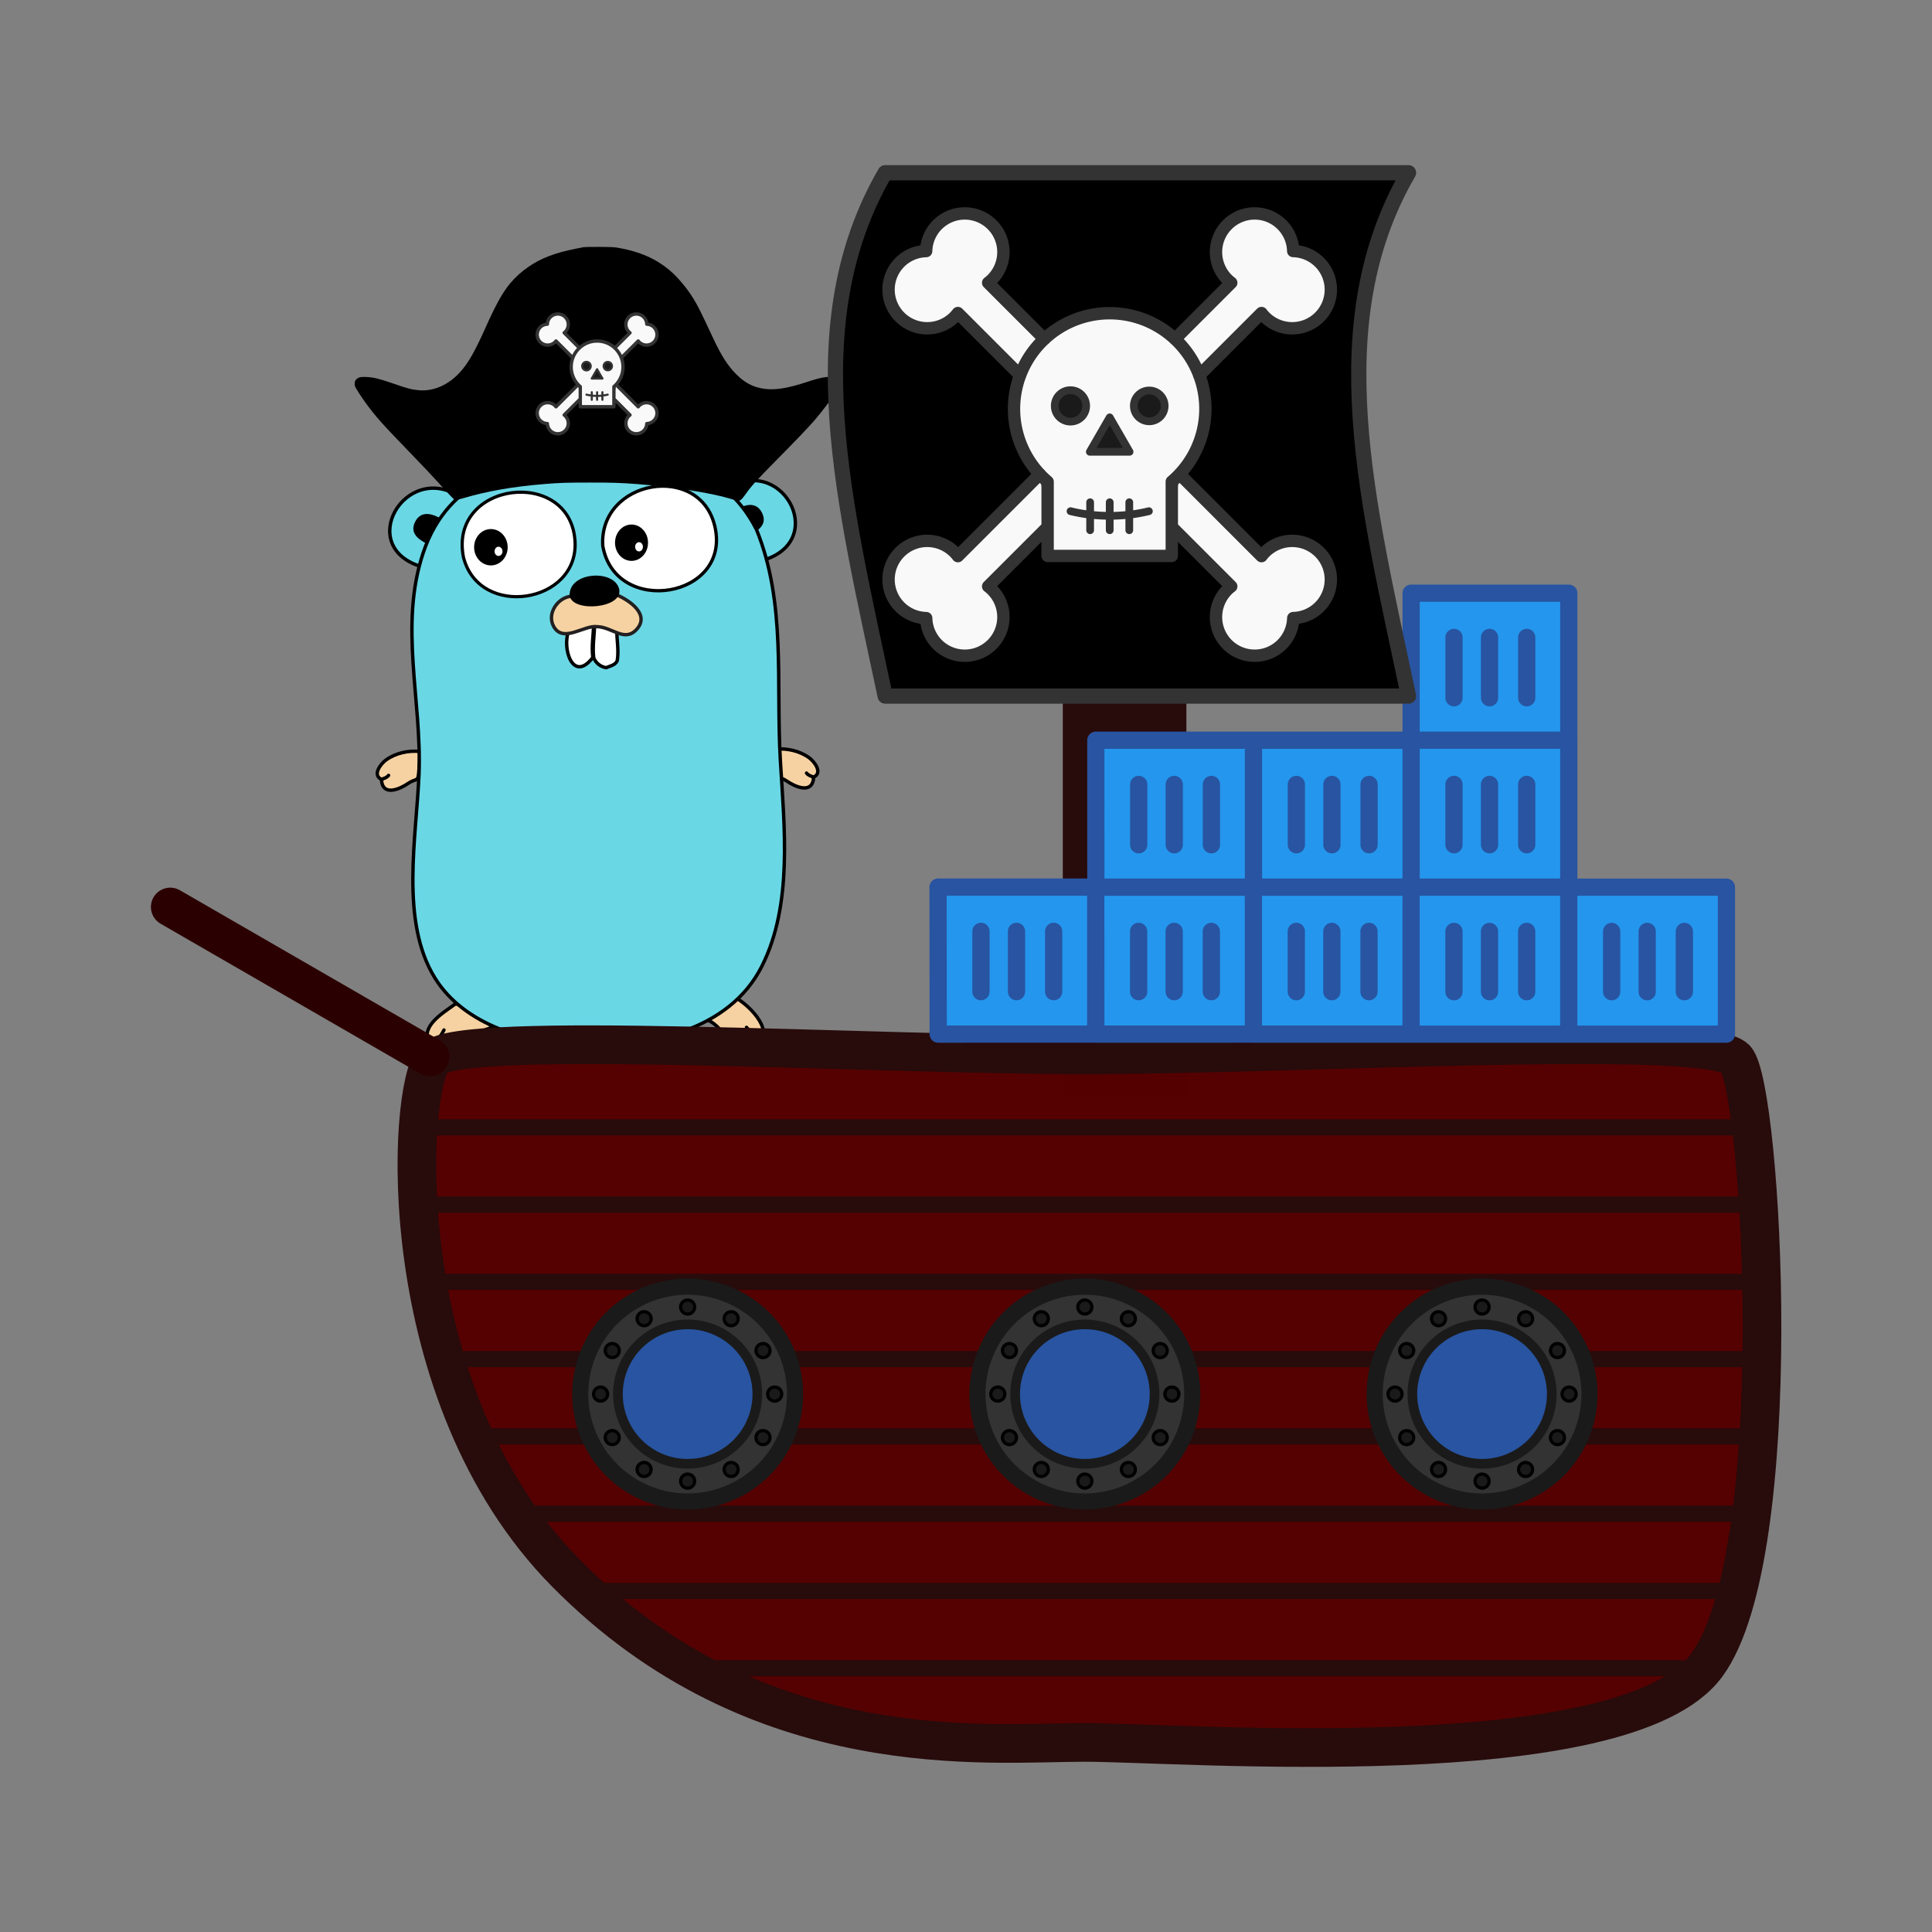 <?xml version="1.0" encoding="UTF-8" standalone="no"?>
<!-- Created with Inkscape (http://www.inkscape.org/) -->

<svg
   xmlns:dc="http://purl.org/dc/elements/1.1/"
   xmlns:cc="http://creativecommons.org/ns#"
   xmlns:rdf="http://www.w3.org/1999/02/22-rdf-syntax-ns#"
   xmlns:svg="http://www.w3.org/2000/svg"
   xmlns="http://www.w3.org/2000/svg"
   xmlns:sodipodi="http://sodipodi.sourceforge.net/DTD/sodipodi-0.dtd"
   xmlns:inkscape="http://www.inkscape.org/namespaces/inkscape"
   width="600"
   height="600"
   viewBox="0 0 158.75 158.75"
   version="1.1"
   id="svg8"
   sodipodi:docname="logo.svg"
   inkscape:version="0.92.4 (5da689c313, 2019-01-14)"
   inkscape:export-filename="D:\logo-med.png"
   inkscape:export-xdpi="194.14767"
   inkscape:export-ydpi="194.14767">
  <rect x="0" y="0" width="158.75" height="158.75" fill="#808080" stroke="none"/>
  <defs
     id="defs2">
    <inkscape:path-effect
       effect="bspline"
       id="path-effect12771"
       is_visible="true"
       weight="33.333"
       steps="2"
       helper_size="0"
       apply_no_weight="true"
       apply_with_weight="true"
       only_selected="false" />
    <inkscape:path-effect
       effect="bounding_box"
       id="path-effect12545"
       is_visible="true"
       linkedpath=""
       visualbounds="false" />
    <inkscape:path-effect
       effect="spiro"
       id="path-effect12109"
       is_visible="true" />
    <pattern
       patternUnits="userSpaceOnUse"
       width="131.828"
       height="165.031"
       patternTransform="matrix(0.265,0,0,0.265,23.281,15.752)"
       id="pattern11231">
      <path
         inkscape:connector-curvature="0"
         id="path11129"
         d="M 65.914,4 A 61.914,61.914 0 0 0 4,65.914 61.914,61.914 0 0 0 25.742,113.002 v 48.029 H 106.088 V 112.932 A 61.914,61.914 0 0 0 127.828,65.914 61.914,61.914 0 0 0 65.914,4 Z"
         style="opacity:1;fill:#ffffff;fill-opacity:1;stroke:#333333;stroke-width:8;stroke-linecap:round;stroke-linejoin:round;stroke-miterlimit:4;stroke-dasharray:none;stroke-opacity:1" />
      <path
         d="m 101.461,63.961 a 9.961,9.961 0 0 1 -9.961,9.961 9.961,9.961 0 0 1 -9.961,-9.961 9.961,9.961 0 0 1 9.961,-9.961 9.961,9.961 0 0 1 9.961,9.961 z m -50.781,0 A 10.156,10.156 0 0 1 40.523,74.117 10.156,10.156 0 0 1 30.367,63.961 10.156,10.156 0 0 1 40.523,53.805 10.156,10.156 0 0 1 50.68,63.961 Z"
         style="opacity:1;fill:#333333;fill-opacity:1;stroke:#333333;stroke-width:5;stroke-linecap:round;stroke-linejoin:round;stroke-miterlimit:4;stroke-dasharray:none;stroke-opacity:1"
         id="path11201"
         inkscape:connector-curvature="0" />
      <path
         inkscape:transform-center-y="-0.98185275"
         d="m 65.914,71.383 12.855,22.266 -25.71,0 z"
         inkscape:randomized="0"
         inkscape:rounded="0"
         inkscape:flatsided="true"
         sodipodi:arg2="-0.52359878"
         sodipodi:arg1="-1.5707963"
         sodipodi:r2="7.4218745"
         sodipodi:r1="14.843749"
         sodipodi:cy="86.22644"
         sodipodi:cx="65.91407"
         sodipodi:sides="3"
         id="path11224"
         style="opacity:1;fill:#333333;fill-opacity:1;stroke:#333333;stroke-width:5;stroke-linecap:round;stroke-linejoin:round;stroke-miterlimit:4;stroke-dasharray:none;stroke-opacity:1"
         sodipodi:type="star" />
    </pattern>
  </defs>
  <sodipodi:namedview
     id="base"
     pagecolor="#ffffff"
     bordercolor="#666666"
     borderopacity="1.0"
     inkscape:pageopacity="0.0"
     inkscape:pageshadow="2"
     inkscape:zoom="0.90509668"
     inkscape:cx="273.2414"
     inkscape:cy="363.68269"
     inkscape:document-units="mm"
     inkscape:current-layer="layer1"
     showgrid="false"
     inkscape:window-width="1920"
     inkscape:window-height="986"
     inkscape:window-x="-11"
     inkscape:window-y="-11"
     inkscape:window-maximized="1"
     showguides="false"
     units="px" />
  <g
     inkscape:label="Layer 1"
     inkscape:groupmode="layer"
     id="layer1"
     transform="translate(0,-138.25)">
    <g
       id="g861" />
    <g
       id="g871"
       transform="translate(19.364)" />
    <g
       transform="translate(38.727)"
       id="g881" />
    <g
       id="g891"
       transform="translate(58.091)" />
    <g
       transform="translate(77.455)"
       id="g901" />
    <g
       transform="translate(58.091,-18.054)"
       id="g911" />
    <g
       id="g921"
       transform="translate(58.091,-36.108)" />
    <g
       id="g931"
       transform="translate(38.727,-18.054)" />
    <g
       id="g1314">
      <g
         id="g1245">
        <g
           id="g1070"
           transform="matrix(0.093,0,0,0.093,30.355,174.343)">
          <path
             id="path982"
             d="m 10.634,300.493 c 0.764,15.751 16.499,8.463 23.626,3.539 6.765,-4.675 8.743,-0.789 9.337,-10.015 0.389,-6.064 1.088,-12.128 0.744,-18.216 -10.23,-0.927 -21.357,1.509 -29.744,7.602 -4.32,3.139 -12.42,13.158 -3.963,17.09"
             inkscape:connector-curvature="0"
             style="clip-rule:evenodd;fill:#f6d2a2;fill-rule:evenodd;stroke:#000000;stroke-width:3;stroke-linecap:round" />
          <path
             id="path984"
             d="m 10.634,300.493 c 2.29,-0.852 4.717,-1.457 6.271,-3.528"
             inkscape:connector-curvature="0"
             style="clip-rule:evenodd;fill:#c6b198;fill-rule:evenodd;stroke:#000000;stroke-width:3;stroke-linecap:round" />
          <path
             id="path986"
             d="M 46.997,112.853 C -13.3,95.897 31.536,19.189 79.956,50.74 Z"
             inkscape:connector-curvature="0"
             style="clip-rule:evenodd;fill:#6ad7e5;fill-rule:evenodd;stroke:#000000;stroke-width:3;stroke-linecap:round" />
          <path
             id="path988"
             d="m 314.895,44.984 c 47.727,-33.523 90.856,42.111 35.388,61.141 z"
             inkscape:connector-curvature="0"
             style="clip-rule:evenodd;fill:#6ad7e5;fill-rule:evenodd;stroke:#000000;stroke-width:3;stroke-linecap:round" />
          <path
             id="path990"
             d="m 325.161,494.343 c 12.123,7.501 34.282,30.182 16.096,41.18 -17.474,15.999 -27.254,-17.561 -42.591,-22.211 6.605,-8.97 14.977,-17.149 26.495,-18.969 z"
             inkscape:connector-curvature="0"
             style="clip-rule:evenodd;fill:#f6d2a2;fill-rule:evenodd;stroke:#000000;stroke-width:3;stroke-linecap:round" />
          <path
             id="path992"
             d="m 341.257,535.522 c -2.696,-5.361 -3.601,-11.618 -8.102,-15.939"
             inkscape:connector-curvature="0"
             style="clip-rule:evenodd;fill:none;fill-rule:evenodd;stroke:#000000;stroke-width:3;stroke-linecap:round" />
          <path
             id="path994"
             d="m 108.579,519.975 c -14.229,2.202 -22.238,15.039 -34.1,21.558 -11.178,6.665 -15.454,-2.134 -16.461,-3.92 -1.752,-0.799 -1.605,0.744 -4.309,-1.979 -10.362,-16.354 10.797,-28.308 21.815,-36.432 15.346,-3.102 24.963,10.202 33.055,20.773 z"
             inkscape:connector-curvature="0"
             style="clip-rule:evenodd;fill:#f6d2a2;fill-rule:evenodd;stroke:#000000;stroke-width:3;stroke-linecap:round" />
          <path
             id="path996"
             d="m 58.019,537.612 c 0.542,-6.233 5.484,-10.407 7.838,-15.677"
             inkscape:connector-curvature="0"
             style="clip-rule:evenodd;fill:none;fill-rule:evenodd;stroke:#000000;stroke-width:3;stroke-linecap:round" />
          <path
             id="path998"
             d="M 49.513,91.667 C 41.558,87.459 35.722,81.744 40.588,72.543 45.093,64.025 53.462,64.95 61.418,69.158 Z"
             inkscape:connector-curvature="0"
             style="clip-rule:evenodd;fill-rule:evenodd" />
          <path
             id="path1000"
             d="m 337.716,83.667 c 7.955,-4.208 13.791,-9.923 8.925,-19.124 -4.505,-8.518 -12.874,-7.593 -20.83,-3.385 z"
             inkscape:connector-curvature="0"
             style="clip-rule:evenodd;fill-rule:evenodd" />
          <path
             id="path1002"
             d="m 392.475,298.493 c -0.764,15.751 -16.499,8.463 -23.626,3.539 -6.765,-4.675 -8.743,-0.789 -9.337,-10.015 -0.389,-6.064 -1.088,-12.128 -0.744,-18.216 10.23,-0.927 21.357,1.509 29.744,7.602 4.319,3.139 12.42,13.158 3.963,17.09"
             inkscape:connector-curvature="0"
             style="clip-rule:evenodd;fill:#f6d2a2;fill-rule:evenodd;stroke:#000000;stroke-width:3;stroke-linecap:round" />
          <path
             id="path1004"
             d="m 392.475,298.493 c -2.29,-0.852 -4.717,-1.457 -6.271,-3.528"
             inkscape:connector-curvature="0"
             style="clip-rule:evenodd;fill:#c6b198;fill-rule:evenodd;stroke:#000000;stroke-width:3;stroke-linecap:round" />
          <g
             id="g1008">
	<path
   id="path1006"
   d="m 195.512,13.124 c 60.365,0 116.953,8.633 146.452,66.629 26.478,65.006 17.062,135.104 21.1,203.806 3.468,58.992 11.157,127.145 -16.21,181.812 -28.79,57.514 -100.73,71.982 -160,69.863 C 140.299,533.568 84.06,518.38 57.785,475.845 26.959,425.945 41.553,351.747 43.792,296.223 46.444,230.452 25.977,164.481 47.584,100.122 69.999,33.359 130.451,18.271 195.512,13.124"
   inkscape:connector-curvature="0"
   style="clip-rule:evenodd;fill:#6ad7e5;fill-rule:evenodd;stroke:#000000;stroke-width:3;stroke-linecap:round" />

</g>
          <path
             id="path1010"
             d="m 206.169,94.16 c 10.838,63.003 113.822,46.345 99.03,-17.197 -13.264,-56.98 -102.632,-41.208 -99.03,17.197"
             inkscape:connector-curvature="0"
             style="clip-rule:evenodd;fill:#ffffff;fill-rule:evenodd;stroke:#000000;stroke-width:2.908;stroke-linecap:round" />
          <path
             id="path1012"
             d="M 83.103,104.35 C 97.15,159.2 184.967,145.157 181.657,90.137 177.691,24.242 69.673,36.957 83.103,104.35"
             inkscape:connector-curvature="0"
             style="clip-rule:evenodd;fill:#ffffff;fill-rule:evenodd;stroke:#000000;stroke-width:2.821;stroke-linecap:round" />
          <path
             id="path1014"
             d="m 218.594,169.762 c 0.046,8.191 1.861,17.387 0.312,26.101 -2.091,3.952 -6.193,4.37 -9.729,5.967 -4.89,-0.767 -9.002,-3.978 -10.963,-8.552 -1.255,-9.946 0.468,-19.576 0.785,-29.526 z"
             inkscape:connector-curvature="0"
             style="clip-rule:evenodd;fill:#ffffff;fill-rule:evenodd;stroke:#000000;stroke-width:3;stroke-linecap:round" />
          <g
             id="g1020">
	<ellipse
   id="ellipse1016"
   ry="16.062"
   rx="14.829"
   cy="95.404"
   cx="107.324"
   style="clip-rule:evenodd;fill-rule:evenodd" />

	<ellipse
   id="ellipse1018"
   ry="4.082"
   rx="3.496"
   cy="99.029"
   cx="114.069"
   style="clip-rule:evenodd;fill:#ffffff;fill-rule:evenodd" />

</g>
          <g
             id="g1026">
	<ellipse
   id="ellipse1022"
   ry="16.062"
   rx="14.582"
   cy="91.404"
   cx="231.571"
   style="clip-rule:evenodd;fill-rule:evenodd" />

	<ellipse
   id="ellipse1024"
   ry="4.082"
   rx="3.438"
   cy="95.029"
   cx="238.204"
   style="clip-rule:evenodd;fill:#ffffff;fill-rule:evenodd" />

</g>
          <path
             id="path1028"
             d="m 176.217,168.87 c -6.47,15.68 3.608,47.035 21.163,23.908 -1.255,-9.946 0.468,-19.576 0.785,-29.526 z"
             inkscape:connector-curvature="0"
             style="clip-rule:evenodd;fill:#ffffff;fill-rule:evenodd;stroke:#000000;stroke-width:3;stroke-linecap:round" />
          <g
             id="g1034">
	<path
   id="path1030"
   d="m 178.431,138.673 c -12.059,1.028 -21.916,15.366 -15.646,26.709 8.303,15.024 26.836,-1.329 38.379,0.203 13.285,0.272 24.17,14.047 34.84,2.49 11.867,-12.854 -5.109,-25.373 -18.377,-30.97 z"
   inkscape:connector-curvature="0"
   style="clip-rule:evenodd;fill:#f6d2a2;fill-rule:evenodd;stroke:#231f20;stroke-width:3;stroke-linecap:round" />

	<path
   id="path1032"
   d="m 176.913,138.045 c -0.893,-20.891 38.938,-23.503 43.642,-6.016 4.692,17.446 -41.681,21.498 -43.642,6.016 -1.565,-12.363 0,0 0,0 z"
   inkscape:connector-curvature="0"
   style="clip-rule:evenodd;fill-rule:evenodd" />

</g>
        </g>
        <g
           id="g1210">
          <path
             sodipodi:nodetypes="ccccccccccccccsccsccccccccccccccccccccc"
             id="path1086"
             d="m 47.95,158.56 c -0.084,0.019 -0.38,0.077 -0.653,0.129 -1.649,0.319 -2.853,0.78 -3.864,1.479 -0.6,0.412 -1.086,0.854 -1.531,1.385 -0.591,0.709 -1.173,1.752 -1.979,3.559 -0.905,2.029 -1.453,2.989 -2.137,3.737 -0.949,1.037 -2.181,1.575 -3.36,1.466 -0.632,-0.058 -0.921,-0.135 -2.156,-0.564 -1.076,-0.374 -1.552,-0.49 -2.119,-0.522 -0.457,-0.022 -0.619,0 -0.787,0.113 -0.199,0.135 -0.268,0.364 -0.193,0.641 0.037,0.139 0.485,0.834 0.89,1.392 0.793,1.089 1.341,1.704 3.484,3.917 1.03,1.063 2.128,2.223 2.442,2.577 0.728,0.821 1.372,1.498 1.428,1.498 0.022,0 0.308,-0.081 0.638,-0.177 2.016,-0.596 4.147,-0.966 6.754,-1.173 1.201,-0.097 1.789,-0.116 3.64,-0.116 1.916,0 2.501,0.019 3.966,0.129 2.775,0.209 6.048,0.725 7.581,1.195 0.264,0.081 0.548,0.155 0.628,0.164 0.131,0.016 0.159,0.006 0.28,-0.09 0.078,-0.061 0.261,-0.287 0.414,-0.512 0.376,-0.548 0.977,-1.211 2.342,-2.587 1.615,-1.63 2.759,-2.825 3.248,-3.389 0.731,-0.85 1.412,-1.768 1.873,-2.522 0.156,-0.258 0.168,-0.293 0.177,-0.506 l 0.012,-0.229 -0.124,-0.116 c -0.364,-0.341 -1.061,-0.293 -2.448,0.168 -1.795,0.599 -2.887,0.751 -3.879,0.544 -0.771,-0.158 -1.387,-0.512 -2.025,-1.153 -0.7,-0.702 -1.223,-1.52 -1.913,-2.999 -1.073,-2.293 -1.247,-2.641 -1.646,-3.282 -0.513,-0.825 -1.285,-1.736 -1.923,-2.268 -1.126,-0.941 -2.417,-1.511 -4.094,-1.814 -0.454,-0.084 -0.538,-0.087 -1.646,-0.097 -0.684,-0.003 -1.232,0.006 -1.322,0.022 z"
             inkscape:connector-curvature="0"
             style="fill:#000000;stroke:none;stroke-width:0.003" />
          <g
             transform="matrix(0.13,0,0,0.13,42.149,161.59)"
             id="g12629-5">
            <path
               d="m 53.179,36.007 a 16.381,16.381 0 0 0 -16.381,16.381 16.381,16.381 0 0 0 5.753,12.459 V 77.555 H 63.808 V 64.829 A 16.381,16.381 0 0 0 69.561,52.389 16.381,16.381 0 0 0 53.179,36.007 Z M 42.012,40.431 32.374,30.793 a 6.615,6.615 0 0 0 0.671,-0.577 6.615,6.615 0 0 0 0,-9.354 6.615,6.615 0 0 0 -9.354,0 6.615,6.615 0 0 0 -1.932,4.504 6.615,6.615 0 0 0 -4.499,1.927 6.615,6.615 0 0 0 0,9.354 6.615,6.615 0 0 0 9.354,0 6.615,6.615 0 0 0 0.577,-0.671 L 37.85,46.635 m 25.958,25.958 10.176,10.176 a 6.615,6.615 0 0 0 -0.671,0.577 6.615,6.615 0 0 0 0,9.354 6.615,6.615 0 0 0 9.354,0 6.615,6.615 0 0 0 1.932,-4.504 6.615,6.615 0 0 0 4.499,-1.927 6.615,6.615 0 0 0 0,-9.354 6.615,6.615 0 0 0 -9.354,0 6.615,6.615 0 0 0 -0.577,0.671 L 65.132,63.552 M 68.499,46.644 79.167,35.976 a 6.615,6.615 0 0 0 0.577,0.671 6.615,6.615 0 0 0 9.354,0 6.615,6.615 0 0 0 0,-9.354 6.615,6.615 0 0 0 -4.504,-1.932 6.615,6.615 0 0 0 -1.927,-4.499 6.615,6.615 0 0 0 -9.354,0 6.615,6.615 0 0 0 0,9.354 6.615,6.615 0 0 0 0.671,0.577 l -9.633,9.633 M 41.225,63.553 27.191,77.586 a 6.615,6.615 0 0 0 -0.577,-0.671 6.615,6.615 0 0 0 -9.354,0 v 0 a 6.615,6.615 0 0 0 0,9.354 6.615,6.615 0 0 0 4.504,1.932 6.615,6.615 0 0 0 1.927,4.499 6.615,6.615 0 0 0 9.354,0 6.615,6.615 0 0 0 0,-9.354 6.615,6.615 0 0 0 -0.671,-0.577 L 42.551,72.593"
               style="opacity:1;fill:#f9f9f9;fill-opacity:1;stroke:#333333;stroke-width:2.117;stroke-linecap:round;stroke-linejoin:round;stroke-miterlimit:4;stroke-dasharray:none;stroke-opacity:1"
               id="path12529-2"
               inkscape:connector-curvature="0" />
            <path
               d="m 53.179,53.835 3.401,5.891 h -6.802 z m 9.405,-1.964 a 2.635,2.635 0 0 1 -2.635,2.635 2.635,2.635 0 0 1 -2.635,-2.635 2.635,2.635 0 0 1 2.635,-2.635 2.635,2.635 0 0 1 2.635,2.635 z m -13.436,0 a 2.687,2.687 0 0 1 -2.687,2.687 2.687,2.687 0 0 1 -2.687,-2.687 2.687,2.687 0 0 1 2.687,-2.687 2.687,2.687 0 0 1 2.687,2.687 z m 4.032,16.495 v 4.789 m 3.351,-4.789 v 4.789 M 49.829,68.366 v 4.789 m 10.057,-3.259 a 18.03,11.042 0 0 1 -3.352,0.599 m 0,0 a 18.03,11.042 0 0 1 -3.354,0.193 m 0,0 a 18.03,11.042 0 0 1 -3.353,-0.193 m 0,0 a 18.03,11.042 0 0 1 -3.354,-0.6"
               style="opacity:1;fill:#1a1a1a;fill-opacity:1;stroke:#333333;stroke-width:1.323;stroke-linecap:round;stroke-linejoin:round;stroke-miterlimit:4;stroke-dasharray:none;stroke-opacity:1"
               id="path12531-1"
               inkscape:connector-curvature="0" />
          </g>
        </g>
      </g>
      <g
         id="g1194">
        <g
           id="g12874"
           transform="translate(-4.856,69.734)">
          <g
             id="g12846">
            <g
               id="g12820">
              <rect
                 y="107.46"
                 x="92.762"
                 height="50.63"
                 width="9"
                 id="rect12637"
                 style="opacity:1;fill:#280b0b;fill-opacity:1;stroke:#280b0b;stroke-width:1.155;stroke-linecap:round;stroke-linejoin:round;stroke-miterlimit:4;stroke-dasharray:none;stroke-opacity:1" />
              <g
                 id="g12791">
                <path
                   style="fill:#550000;fill-opacity:0.996;stroke:#280b0b;stroke-width:3.175;stroke-linecap:butt;stroke-linejoin:round;stroke-miterlimit:4;stroke-dasharray:none;stroke-opacity:1"
                   d="m 145.091,205.35 c 6.772,-9.203 4.557,-47.435 2.385,-49.832 -2.172,-2.397 -35.668,-0.331 -53.502,-0.331 -17.834,0 -51.33,-2.067 -53.502,0.331 -2.172,2.397 -3.592,27.581 10.862,42.232 15.792,16.007 34.695,13.938 42.64,13.938 7.945,0 44.345,2.866 51.117,-6.338 z"
                   id="path11099"
                   inkscape:connector-curvature="0"
                   sodipodi:nodetypes="zzzzszz" />
                <path
                   inkscape:connector-curvature="0"
                   style="opacity:1;fill:none;fill-opacity:0.933;stroke:#280b0b;stroke-width:5;stroke-linecap:butt;stroke-linejoin:miter;stroke-miterlimit:4;stroke-dasharray:none;stroke-opacity:1"
                   d="M 149.795,632.051 H 564.174"
                   id="path12753"
                   transform="scale(0.265)" />
                <path
                   inkscape:connector-curvature="0"
                   style="opacity:1;fill:none;fill-opacity:0.933;stroke:#280b0b;stroke-width:5;stroke-linecap:butt;stroke-linejoin:miter;stroke-miterlimit:4;stroke-dasharray:none;stroke-opacity:1"
                   d="M 152.488,656.013 H 565.199"
                   id="path12749"
                   transform="scale(0.265)" />
                <path
                   inkscape:connector-curvature="0"
                   style="opacity:1;fill:none;fill-opacity:0.933;stroke:#280b0b;stroke-width:5;stroke-linecap:butt;stroke-linejoin:miter;stroke-miterlimit:4;stroke-dasharray:none;stroke-opacity:1"
                   d="m 157.936,679.975 42.863,-2e-5"
                   id="path12747"
                   transform="scale(0.265)" />
                <path
                   inkscape:connector-curvature="0"
                   style="opacity:1;fill:none;fill-opacity:0.933;stroke:#280b0b;stroke-width:5;stroke-linecap:butt;stroke-linejoin:miter;stroke-miterlimit:4;stroke-dasharray:none;stroke-opacity:1"
                   d="m 166.65,703.936 h 34.152"
                   id="path12745"
                   transform="scale(0.265)" />
                <path
                   inkscape:connector-curvature="0"
                   style="opacity:1;fill:none;fill-opacity:0.933;stroke:#280b0b;stroke-width:5;stroke-linecap:butt;stroke-linejoin:miter;stroke-miterlimit:4;stroke-dasharray:none;stroke-opacity:1"
                   d="M 179.871,727.899 H 562.381"
                   id="path12741"
                   transform="scale(0.265)" />
                <path
                   inkscape:connector-curvature="0"
                   style="opacity:1;fill:none;fill-opacity:0.933;stroke:#280b0b;stroke-width:5;stroke-linecap:butt;stroke-linejoin:miter;stroke-miterlimit:4;stroke-dasharray:none;stroke-opacity:1"
                   d="m 200.385,751.86 357.709,4e-5"
                   id="path12737"
                   transform="scale(0.265)" />
                <path
                   inkscape:connector-curvature="0"
                   style="opacity:1;fill:none;fill-opacity:0.933;stroke:#280b0b;stroke-width:5;stroke-linecap:butt;stroke-linejoin:miter;stroke-miterlimit:4;stroke-dasharray:none;stroke-opacity:1"
                   d="M 232.059,775.823 H 548.546"
                   id="path12733"
                   transform="scale(0.265)" />
                <path
                   inkscape:connector-curvature="0"
                   style="opacity:1;fill:none;fill-opacity:0.933;stroke:#280b0b;stroke-width:5;stroke-linecap:butt;stroke-linejoin:miter;stroke-miterlimit:4;stroke-dasharray:none;stroke-opacity:1"
                   d="M 149.889,608.089 H 561.932"
                   id="path12729"
                   transform="scale(0.265)" />
                <g
                   id="g12794">
                  <path
                     inkscape:connector-curvature="0"
                     transform="scale(0.265)"
                     id="path12725"
                     d="m 509.763,679.975 55.57,10e-6"
                     style="opacity:1;fill:none;fill-opacity:0.933;stroke:#280b0b;stroke-width:5;stroke-linecap:butt;stroke-linejoin:miter;stroke-miterlimit:4;stroke-dasharray:none;stroke-opacity:1" />
                </g>
                <path
                   inkscape:connector-curvature="0"
                   style="opacity:1;fill:none;fill-opacity:0.933;stroke:#280b0b;stroke-width:5;stroke-linecap:butt;stroke-linejoin:miter;stroke-miterlimit:4;stroke-dasharray:none;stroke-opacity:1"
                   d="m 386.402,679.975 61.119,-2e-5"
                   id="path12723"
                   transform="scale(0.265)" />
                <path
                   inkscape:connector-curvature="0"
                   style="opacity:1;fill:none;fill-opacity:0.933;stroke:#280b0b;stroke-width:5;stroke-linecap:butt;stroke-linejoin:miter;stroke-miterlimit:4;stroke-dasharray:none;stroke-opacity:1"
                   d="m 263.041,679.975 h 61.119"
                   id="path12721"
                   transform="scale(0.265)" />
                <path
                   inkscape:connector-curvature="0"
                   style="opacity:1;fill:none;fill-opacity:0.933;stroke:#280b0b;stroke-width:5;stroke-linecap:butt;stroke-linejoin:miter;stroke-miterlimit:4;stroke-dasharray:none;stroke-opacity:1"
                   d="m 509.691,703.936 h 54.926"
                   id="path12717"
                   transform="scale(0.265)" />
                <path
                   inkscape:connector-curvature="0"
                   style="opacity:1;fill:none;fill-opacity:0.933;stroke:#280b0b;stroke-width:5;stroke-linecap:butt;stroke-linejoin:miter;stroke-miterlimit:4;stroke-dasharray:none;stroke-opacity:1"
                   d="m 386.332,703.936 61.193,-1e-5"
                   id="path12715"
                   transform="scale(0.265)" />
                <path
                   inkscape:connector-curvature="0"
                   style="opacity:1;fill:none;fill-opacity:0.933;stroke:#280b0b;stroke-width:5;stroke-linecap:butt;stroke-linejoin:miter;stroke-miterlimit:4;stroke-dasharray:none;stroke-opacity:1"
                   d="m 262.971,703.936 61.193,2e-5"
                   id="path11064"
                   transform="scale(0.265)" />
              </g>
              <path
                 inkscape:original-d="m 40.19483,155.36803 c -7.043526,-4.067 -14.233482,-8.21812 -21.350621,-12.32679"
                 inkscape:path-effect="#path-effect12771"
                 inkscape:connector-curvature="0"
                 id="path12769"
                 d="M 40.195,155.368 C 33.151,151.301 25.961,147.15 18.844,143.041"
                 style="fill:#2b0000;stroke:#2b0000;stroke-width:3.175;stroke-linecap:round;stroke-linejoin:miter;stroke-miterlimit:4;stroke-dasharray:none;stroke-opacity:1" />
            </g>
            <g
               id="g12799">
              <path
                 inkscape:connector-curvature="0"
                 d="m 135.461,183.066 a 8.824,8.824 0 0 1 -8.824,8.824 8.824,8.824 0 0 1 -8.824,-8.824 8.824,8.824 0 0 1 8.824,-8.824 8.824,8.824 0 0 1 8.824,8.824 z m -65.279,0 a 8.824,8.824 0 0 1 -8.824,8.824 8.824,8.824 0 0 1 -8.824,-8.824 8.824,8.824 0 0 1 8.824,-8.824 8.824,8.824 0 0 1 8.824,8.824 z m 32.639,0 a 8.824,8.824 0 0 1 -8.824,8.824 8.824,8.824 0 0 1 -8.824,-8.824 8.824,8.824 0 0 1 8.824,-8.824 8.824,8.824 0 0 1 8.824,8.824 z"
                 style="opacity:1;fill:#333333;fill-opacity:1;stroke:#1a1a1a;stroke-width:1.323;stroke-linecap:round;stroke-linejoin:round;stroke-miterlimit:4;stroke-dasharray:none;stroke-opacity:1"
                 id="path10724" />
              <path
                 inkscape:connector-curvature="0"
                 d="m 67.085,183.066 a 5.727,5.727 0 0 1 -5.727,5.727 5.727,5.727 0 0 1 -5.727,-5.727 5.727,5.727 0 0 1 5.727,-5.727 5.727,5.727 0 0 1 5.727,5.727 z m 32.639,0 a 5.727,5.727 0 0 1 -5.727,5.727 5.727,5.727 0 0 1 -5.727,-5.727 5.727,5.727 0 0 1 5.727,-5.727 5.727,5.727 0 0 1 5.727,5.727 z m 32.639,0 a 5.727,5.727 0 0 1 -5.727,5.727 5.727,5.727 0 0 1 -5.727,-5.727 5.727,5.727 0 0 1 5.727,-5.727 5.727,5.727 0 0 1 5.727,5.727 z"
                 style="opacity:1;fill:#2854a1;fill-opacity:1;stroke:#1a1a1a;stroke-width:0.794;stroke-linecap:round;stroke-linejoin:round;stroke-miterlimit:4;stroke-dasharray:none;stroke-opacity:1"
                 id="path10708" />
              <path
                 inkscape:connector-curvature="0"
                 d="m 127.212,175.914 a 0.576,0.576 0 0 1 -0.576,0.576 0.576,0.576 0 0 1 -0.576,-0.576 0.576,0.576 0 0 1 0.576,-0.576 0.576,0.576 0 0 1 0.576,0.576 z m -3.653,0.67 a 0.576,0.576 0 0 1 -0.211,0.787 0.576,0.576 0 0 1 -0.787,-0.211 0.576,0.576 0 0 1 0.211,-0.786 0.576,0.576 0 0 1 0.786,0.211 z m -2.829,2.407 a 0.576,0.576 0 0 1 0.211,0.786 0.576,0.576 0 0 1 -0.786,0.211 0.576,0.576 0 0 1 -0.211,-0.786 0.576,0.576 0 0 1 0.787,-0.211 z m -1.246,3.499 a 0.576,0.576 0 0 1 0.576,0.576 0.576,0.576 0 0 1 -0.576,0.576 0.576,0.576 0 0 1 -0.576,-0.576 0.576,0.576 0 0 1 0.576,-0.576 z m 3.078,6.482 a 0.576,0.576 0 0 1 0.786,-0.211 0.576,0.576 0 0 1 0.211,0.786 0.576,0.576 0 0 1 -0.786,0.211 0.576,0.576 0 0 1 -0.211,-0.786 z m 3.499,1.246 a 0.576,0.576 0 0 1 0.576,-0.576 0.576,0.576 0 0 1 0.576,0.576 0.576,0.576 0 0 1 -0.576,0.576 0.576,0.576 0 0 1 -0.576,-0.576 z m 3.653,-0.67 a 0.576,0.576 0 0 1 0.211,-0.786 0.576,0.576 0 0 1 0.786,0.211 0.576,0.576 0 0 1 -0.211,0.786 0.576,0.576 0 0 1 -0.786,-0.211 z m 2.829,-2.407 a 0.576,0.576 0 0 1 -0.211,-0.786 0.576,0.576 0 0 1 0.786,-0.211 0.576,0.576 0 0 1 0.211,0.786 0.576,0.576 0 0 1 -0.786,0.211 z m 1.246,-3.499 a 0.576,0.576 0 0 1 -0.576,-0.576 0.576,0.576 0 0 1 0.576,-0.576 0.576,0.576 0 0 1 0.576,0.576 0.576,0.576 0 0 1 -0.576,0.576 z m -0.67,-3.653 a 0.576,0.576 0 0 1 -0.786,-0.211 0.576,0.576 0 0 1 0.211,-0.786 0.576,0.576 0 0 1 0.786,0.211 0.576,0.576 0 0 1 -0.211,0.786 z m -2.407,-2.829 a 0.576,0.576 0 0 1 -0.786,0.211 0.576,0.576 0 0 1 -0.211,-0.786 0.576,0.576 0 0 1 0.786,-0.211 0.576,0.576 0 0 1 0.211,0.786 z m -10.557,8.984 a 0.576,0.576 0 0 1 0.786,0.211 0.576,0.576 0 0 1 -0.211,0.786 0.576,0.576 0 0 1 -0.787,-0.211 0.576,0.576 0 0 1 0.211,-0.786 z M 94.573,175.914 a 0.576,0.576 0 0 1 -0.576,0.576 0.576,0.576 0 0 1 -0.576,-0.576 0.576,0.576 0 0 1 0.576,-0.576 0.576,0.576 0 0 1 0.576,0.576 z m -3.653,0.67 a 0.576,0.576 0 0 1 -0.211,0.787 0.576,0.576 0 0 1 -0.787,-0.211 0.576,0.576 0 0 1 0.211,-0.786 0.576,0.576 0 0 1 0.786,0.211 z m -2.829,2.407 a 0.576,0.576 0 0 1 0.211,0.786 0.576,0.576 0 0 1 -0.787,0.211 0.576,0.576 0 0 1 -0.211,-0.786 0.576,0.576 0 0 1 0.787,-0.211 z m -1.246,3.499 a 0.576,0.576 0 0 1 0.576,0.576 0.576,0.576 0 0 1 -0.576,0.576 0.576,0.576 0 0 1 -0.576,-0.576 0.576,0.576 0 0 1 0.576,-0.576 z m 0.67,3.653 a 0.576,0.576 0 0 1 0.786,0.211 0.576,0.576 0 0 1 -0.211,0.786 0.576,0.576 0 0 1 -0.787,-0.211 0.576,0.576 0 0 1 0.211,-0.786 z m 2.407,2.829 a 0.576,0.576 0 0 1 0.786,-0.211 0.576,0.576 0 0 1 0.211,0.786 0.576,0.576 0 0 1 -0.787,0.211 0.576,0.576 0 0 1 -0.211,-0.786 z m 3.499,1.246 a 0.576,0.576 0 0 1 0.576,-0.576 0.576,0.576 0 0 1 0.576,0.576 0.576,0.576 0 0 1 -0.576,0.576 0.576,0.576 0 0 1 -0.576,-0.576 z m 3.653,-0.67 a 0.576,0.576 0 0 1 0.211,-0.786 0.576,0.576 0 0 1 0.786,0.211 0.576,0.576 0 0 1 -0.211,0.786 0.576,0.576 0 0 1 -0.786,-0.211 z m 2.829,-2.407 a 0.576,0.576 0 0 1 -0.211,-0.786 0.576,0.576 0 0 1 0.786,-0.211 0.576,0.576 0 0 1 0.211,0.786 0.576,0.576 0 0 1 -0.787,0.211 z m 1.246,-3.499 a 0.576,0.576 0 0 1 -0.576,-0.576 0.576,0.576 0 0 1 0.576,-0.576 0.576,0.576 0 0 1 0.576,0.576 0.576,0.576 0 0 1 -0.576,0.576 z m -0.67,-3.653 a 0.576,0.576 0 0 1 -0.787,-0.211 0.576,0.576 0 0 1 0.211,-0.786 0.576,0.576 0 0 1 0.786,0.211 0.576,0.576 0 0 1 -0.211,0.786 z m -2.407,-2.829 a 0.576,0.576 0 0 1 -0.787,0.211 0.576,0.576 0 0 1 -0.211,-0.786 0.576,0.576 0 0 1 0.787,-0.211 0.576,0.576 0 0 1 0.211,0.786 z m -36.138,-1.246 a 0.576,0.576 0 0 1 -0.576,0.576 0.576,0.576 0 0 1 -0.576,-0.576 0.576,0.576 0 0 1 0.576,-0.576 0.576,0.576 0 0 1 0.576,0.576 z m -3.653,0.67 a 0.576,0.576 0 0 1 -0.211,0.787 0.576,0.576 0 0 1 -0.787,-0.211 0.576,0.576 0 0 1 0.211,-0.786 0.576,0.576 0 0 1 0.786,0.211 z m -2.829,2.407 a 0.576,0.576 0 0 1 0.211,0.786 0.576,0.576 0 0 1 -0.787,0.211 0.576,0.576 0 0 1 -0.211,-0.786 0.576,0.576 0 0 1 0.787,-0.211 z m -1.246,3.499 a 0.576,0.576 0 0 1 0.576,0.576 0.576,0.576 0 0 1 -0.576,0.576 0.576,0.576 0 0 1 -0.576,-0.576 0.576,0.576 0 0 1 0.576,-0.576 z m 0.67,3.653 a 0.576,0.576 0 0 1 0.786,0.211 0.576,0.576 0 0 1 -0.211,0.786 0.576,0.576 0 0 1 -0.787,-0.211 0.576,0.576 0 0 1 0.211,-0.786 z m 2.407,2.829 a 0.576,0.576 0 0 1 0.786,-0.211 0.576,0.576 0 0 1 0.211,0.786 0.576,0.576 0 0 1 -0.787,0.211 0.576,0.576 0 0 1 -0.211,-0.786 z m 3.499,1.246 a 0.576,0.576 0 0 1 0.576,-0.576 0.576,0.576 0 0 1 0.576,0.576 0.576,0.576 0 0 1 -0.576,0.576 0.576,0.576 0 0 1 -0.576,-0.576 z m 3.653,-0.67 a 0.576,0.576 0 0 1 0.211,-0.786 0.576,0.576 0 0 1 0.786,0.211 0.576,0.576 0 0 1 -0.211,0.786 0.576,0.576 0 0 1 -0.786,-0.211 z m 2.829,-2.407 a 0.576,0.576 0 0 1 -0.211,-0.786 0.576,0.576 0 0 1 0.787,-0.211 0.576,0.576 0 0 1 0.211,0.786 0.576,0.576 0 0 1 -0.787,0.211 z m 1.246,-3.499 a 0.576,0.576 0 0 1 -0.576,-0.576 0.576,0.576 0 0 1 0.576,-0.576 0.576,0.576 0 0 1 0.576,0.576 0.576,0.576 0 0 1 -0.576,0.576 z m -0.67,-3.653 a 0.576,0.576 0 0 1 -0.787,-0.211 0.576,0.576 0 0 1 0.211,-0.786 0.576,0.576 0 0 1 0.786,0.211 0.576,0.576 0 0 1 -0.211,0.786 z M 65.433,177.16 a 0.576,0.576 0 0 1 -0.787,0.211 0.576,0.576 0 0 1 -0.211,-0.786 0.576,0.576 0 0 1 0.787,-0.211 0.576,0.576 0 0 1 0.211,0.786 z"
                 style="opacity:1;fill:#000000;fill-opacity:0.491;stroke:#000000;stroke-width:0.265;stroke-linecap:round;stroke-linejoin:round;stroke-miterlimit:4;stroke-dasharray:none;stroke-opacity:1"
                 id="path10736" />
            </g>
          </g>
          <path
             id="path939"
             style="fill:#2496ed;fill-opacity:1;stroke:#2854a1;stroke-width:1.416;stroke-linecap:round;stroke-linejoin:round;stroke-miterlimit:4;stroke-dasharray:none;stroke-opacity:1"
             d="m 104.397,132.974 v 4.956 m -3.054,-4.956 v 4.956 m -2.921,-4.956 v 4.956 m -3.524,-8.591 h 12.955 v 12.079 H 94.9 Z m 22.453,3.634 v 4.956 m -3.054,-4.956 v 4.956 m -2.921,-4.956 v 4.956 m -3.524,-8.591 h 12.955 v 12.079 h -12.955 z m 22.453,-8.445 v 4.956 m -3.054,-4.956 v 4.956 m -2.921,-4.956 v 4.956 m -3.524,-8.591 h 12.955 v 12.079 h -12.955 z m 9.498,15.713 v 4.956 m -3.054,-4.956 v 4.956 m -2.921,-4.956 v 4.956 m -3.524,-8.591 h 12.955 v 12.079 h -12.955 z m 22.453,15.713 v 4.956 m -3.054,-4.956 v 4.956 m -2.921,-4.956 v 4.956 m -3.524,-8.591 h 12.955 v 12.079 h -12.955 z m -3.457,3.634 v 4.956 m -3.054,-4.956 v 4.956 m -2.921,-4.956 v 4.956 m -3.524,-8.591 h 12.955 v 12.079 h -12.955 z m -3.457,3.634 v 4.956 m -3.054,-4.956 v 4.956 m -2.921,-4.956 v 4.956 m -3.524,-8.591 h 12.955 v 12.079 h -12.955 z m -3.457,3.634 v 4.956 m -3.054,-4.956 v 4.956 m -2.921,-4.956 v 4.956 m -3.524,-8.591 h 12.955 v 12.079 H 94.9 Z m -3.457,3.634 v 4.956 m -3.054,-4.956 v 4.956 m -2.921,-4.956 v 4.956 m -3.524,-8.591 h 12.955 v 12.079 H 81.945 Z"
             inkscape:connector-curvature="0" />
        </g>
        <g
           id="g1160">
          <path
             sodipodi:nodetypes="ccccc"
             inkscape:connector-curvature="0"
             id="path12613"
             d="m 115.737,195.447 c -3.359,-15.919 -7.214,-30.572 0,-43.003 H 72.733 c -7.214,12.432 -3.359,27.085 0,43.003 z"
             style="opacity:1;fill:#000000;fill-opacity:1;stroke:#333333;stroke-width:1.251;stroke-linecap:round;stroke-linejoin:round;stroke-miterlimit:4;stroke-dasharray:none;stroke-opacity:1" />
          <g
             transform="matrix(0.48,0,0,0.48,65.657,146.704)"
             id="g12629">
            <path
               d="m 53.179,36.007 a 16.381,16.381 0 0 0 -16.381,16.381 16.381,16.381 0 0 0 5.753,12.459 V 77.555 H 63.808 V 64.829 A 16.381,16.381 0 0 0 69.561,52.389 16.381,16.381 0 0 0 53.179,36.007 Z M 42.012,40.431 32.374,30.793 a 6.615,6.615 0 0 0 0.671,-0.577 6.615,6.615 0 0 0 0,-9.354 6.615,6.615 0 0 0 -9.354,0 6.615,6.615 0 0 0 -1.932,4.504 6.615,6.615 0 0 0 -4.499,1.927 6.615,6.615 0 0 0 0,9.354 6.615,6.615 0 0 0 9.354,0 6.615,6.615 0 0 0 0.577,-0.671 L 37.85,46.635 m 25.958,25.958 10.176,10.176 a 6.615,6.615 0 0 0 -0.671,0.577 6.615,6.615 0 0 0 0,9.354 6.615,6.615 0 0 0 9.354,0 6.615,6.615 0 0 0 1.932,-4.504 6.615,6.615 0 0 0 4.499,-1.927 6.615,6.615 0 0 0 0,-9.354 6.615,6.615 0 0 0 -9.354,0 6.615,6.615 0 0 0 -0.577,0.671 L 65.132,63.552 M 68.499,46.644 79.167,35.976 a 6.615,6.615 0 0 0 0.577,0.671 6.615,6.615 0 0 0 9.354,0 6.615,6.615 0 0 0 0,-9.354 6.615,6.615 0 0 0 -4.504,-1.932 6.615,6.615 0 0 0 -1.927,-4.499 6.615,6.615 0 0 0 -9.354,0 6.615,6.615 0 0 0 0,9.354 6.615,6.615 0 0 0 0.671,0.577 l -9.633,9.633 M 41.225,63.553 27.191,77.586 a 6.615,6.615 0 0 0 -0.577,-0.671 6.615,6.615 0 0 0 -9.354,0 v 0 a 6.615,6.615 0 0 0 0,9.354 6.615,6.615 0 0 0 4.504,1.932 6.615,6.615 0 0 0 1.927,4.499 6.615,6.615 0 0 0 9.354,0 6.615,6.615 0 0 0 0,-9.354 6.615,6.615 0 0 0 -0.671,-0.577 L 42.551,72.593"
               style="opacity:1;fill:#f9f9f9;fill-opacity:1;stroke:#333333;stroke-width:2.117;stroke-linecap:round;stroke-linejoin:round;stroke-miterlimit:4;stroke-dasharray:none;stroke-opacity:1"
               id="path12529"
               inkscape:connector-curvature="0" />
            <path
               d="m 53.179,53.835 3.401,5.891 h -6.802 z m 9.405,-1.964 a 2.635,2.635 0 0 1 -2.635,2.635 2.635,2.635 0 0 1 -2.635,-2.635 2.635,2.635 0 0 1 2.635,-2.635 2.635,2.635 0 0 1 2.635,2.635 z m -13.436,0 a 2.687,2.687 0 0 1 -2.687,2.687 2.687,2.687 0 0 1 -2.687,-2.687 2.687,2.687 0 0 1 2.687,-2.687 2.687,2.687 0 0 1 2.687,2.687 z m 4.032,16.495 v 4.789 m 3.351,-4.789 v 4.789 M 49.829,68.366 v 4.789 m 10.057,-3.259 a 18.03,11.042 0 0 1 -3.352,0.599 m 0,0 a 18.03,11.042 0 0 1 -3.354,0.193 m 0,0 a 18.03,11.042 0 0 1 -3.353,-0.193 m 0,0 a 18.03,11.042 0 0 1 -3.354,-0.6"
               style="opacity:1;fill:#1a1a1a;fill-opacity:1;stroke:#333333;stroke-width:1.323;stroke-linecap:round;stroke-linejoin:round;stroke-miterlimit:4;stroke-dasharray:none;stroke-opacity:1"
               id="path12531"
               inkscape:connector-curvature="0" />
          </g>
        </g>
      </g>
    </g>
  </g>
</svg>
